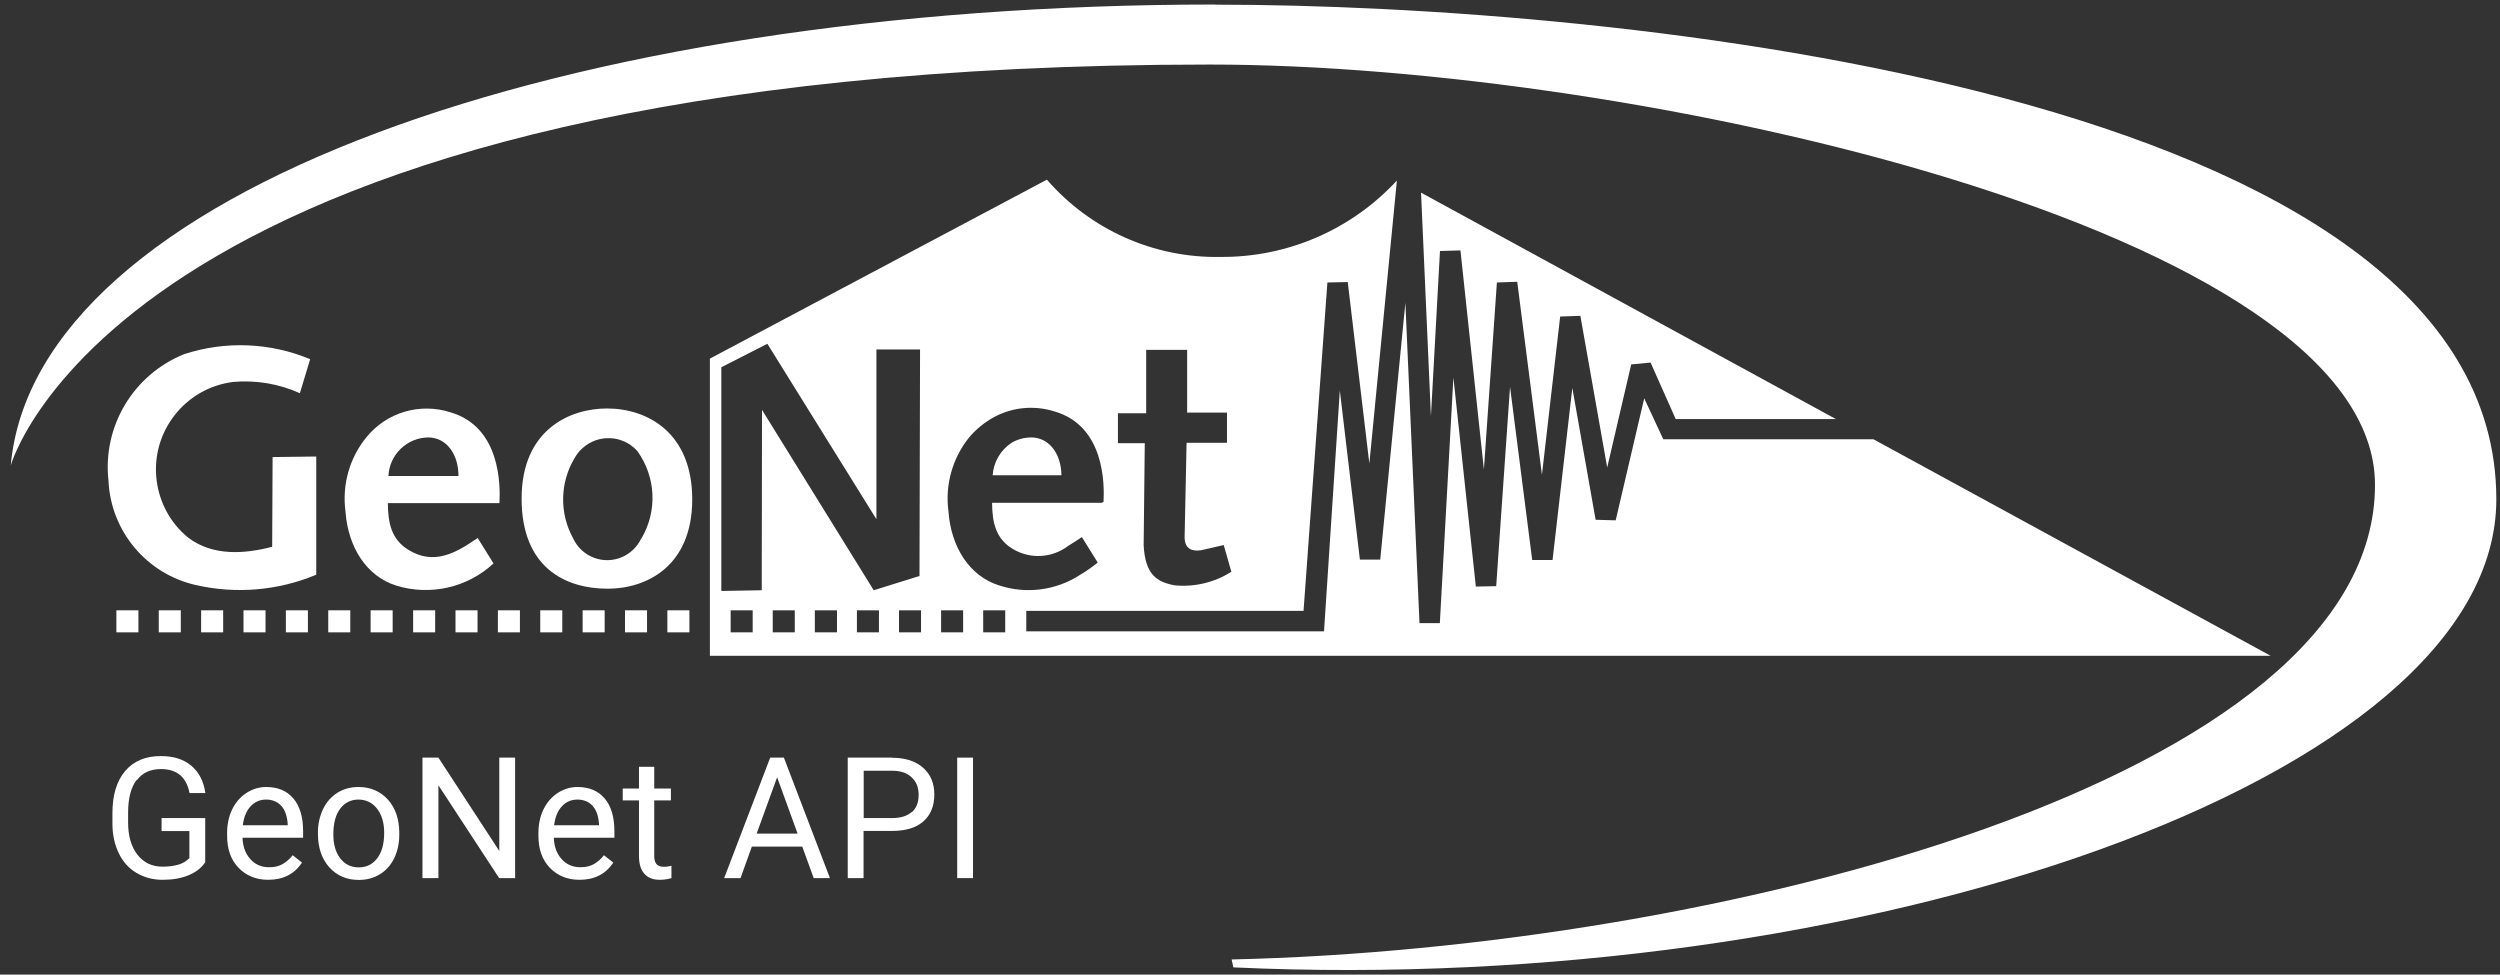 <?xml version="1.0" encoding="UTF-8"?>
<svg id="Layer_1" data-name="Layer 1" xmlns="http://www.w3.org/2000/svg" width="177" height="69" viewBox="0 0 177 69">
  <rect x="0" y="0" width="177" height="69" fill="#333333" stroke="none"/>
  <path d="M19.28,38.71c-1.96,.51-4.18,.68-5.94-.63-1.25-1.01-2.05-2.47-2.25-4.07-.43-3.42,2-6.54,5.42-6.97,1.62-.14,3.24,.13,4.72,.8l.73-2.41c-2.83-1.18-5.99-1.31-8.91-.36h0c-3.6,1.44-5.8,5.11-5.37,8.96,.16,3.57,2.69,6.6,6.18,7.39,2.85,.65,5.83,.4,8.53-.73v-8.37l-3.09,.04-.03,6.34Z" fill="#fff"/>
  <path d="M42.97,28.92c-2.6,0-6.04,1.48-6.04,6.38s3.1,6.38,6.1,6.38c2.7,0,5.98-1.55,5.98-6.33,0-4.69-3.14-6.43-6.04-6.43Zm2.41,9.24c-.27,.56-.73,1-1.29,1.26-1.34,.61-2.91,.02-3.52-1.32-.97-1.77-.93-3.92,.1-5.65,.15-.27,.34-.52,.57-.72,1.13-1.02,2.86-.93,3.88,.2h0c1.33,1.84,1.44,4.29,.27,6.23Z" fill="#fff"/>
  <path d="M31.89,29.19c-2.16-.69-4.52,0-5.95,1.77-1.2,1.47-1.73,3.37-1.48,5.25,.18,2.53,1.49,4.59,3.59,5.25,2.41,.74,5.04,.15,6.89-1.57l-1.12-1.8c-1.56,1.07-3.09,1.96-4.92,.83-1.19-.74-1.43-1.89-1.44-3.3h7.9c.07-1.28,.08-5.39-3.47-6.43Zm-2.98,4.51h-1.41c.07-1.52,1.32-2.72,2.84-2.73,1.28,.02,2.12,1.19,2.12,2.73h-3.56Z" fill="#fff"/>
  <rect x="8.24" y="43.21" width="1.56" height="1.56" fill="#fff"/>
  <rect x="11.24" y="43.21" width="1.56" height="1.56" fill="#fff"/>
  <rect x="14.24" y="43.21" width="1.56" height="1.56" fill="#fff"/>
  <rect x="17.24" y="43.21" width="1.56" height="1.56" fill="#fff"/>
  <rect x="20.24" y="43.21" width="1.56" height="1.56" fill="#fff"/>
  <rect x="23.24" y="43.21" width="1.56" height="1.56" fill="#fff"/>
  <rect x="26.24" y="43.21" width="1.56" height="1.56" fill="#fff"/>
  <rect x="29.25" y="43.21" width="1.56" height="1.56" fill="#fff"/>
  <rect x="32.25" y="43.21" width="1.56" height="1.56" fill="#fff"/>
  <rect x="35.25" y="43.21" width="1.56" height="1.56" fill="#fff"/>
  <rect x="38.25" y="43.21" width="1.56" height="1.56" fill="#fff"/>
  <rect x="41.25" y="43.21" width="1.56" height="1.56" fill="#fff"/>
  <rect x="44.25" y="43.21" width="1.56" height="1.56" fill="#fff"/>
  <rect x="47.25" y="43.21" width="1.56" height="1.56" fill="#fff"/>
  <path d="M86.05,.32C39.81,.32,2.5,13.64,.76,32.96c0,0,7.75-28.39,84.9-28.39,30.3,0,82.49,11.77,82.49,29.76,0,20.9-46.66,32.83-80.95,33.6l.12,.56c44.36,2.07,89.42-13.27,89.42-33.14,0-29.04-62.71-35.02-90.69-35.02Z" fill="#fff"/>
  <path d="M75.15,33.65c-.02-1.51-.85-2.66-2.12-2.68-.5,0-.99,.13-1.41,.38-.78,.51-1.28,1.37-1.34,2.3h0s4.87,0,4.87,0Z" fill="#fff"/>
  <polygon points="101.96 17.77 103.4 17.73 105.06 33.24 105.98 20 107.42 19.95 109.17 33.61 110.46 22.41 111.89 22.36 113.79 33.1 115.49 25.8 116.86 25.67 118.64 29.67 129.98 29.67 100.61 13.64 101.31 29.47 101.95 17.77 101.96 17.77" fill="#fff"/>
  <path d="M92.29,43.26l1.69-23.26,1.44-.03,1.53,12.85,1.95-20.04c-3.22,3.49-7.76,5.45-12.5,5.41-4.7,.09-9.2-1.92-12.28-5.47l-23.86,12.67v21.04h110.5l-28.12-15.33h0s-14.88,0-14.88,0l-1.35-2.9-2.02,8.64-1.42-.04-1.65-9.33-1.4,12.18h-1.44s-1.57-12.26-1.57-12.26l-.98,14.11-1.44,.03-1.59-14.8-.96,17.39h-1.44s-1-22.68-1-22.68l-1.78,18.18h-1.44s-1.42-11.97-1.42-11.97l-1.12,17.05h-21.08v-1.45h19.61Zm-13.13-14h1.99v-4.49h2.9v4.44h2.82v2.14h-2.86l-.14,6.69c0,.86,.59,1.02,1.2,.91l1.57-.36,.54,1.89c-1.19,.76-2.61,1.1-4.02,.96-1.27-.24-2.08-.76-2.19-2.84l.08-7.22h-1.9v-2.13Zm-25.87,15.51h-1.56v-1.56h1.56v1.56Zm.64-2.98h0s-2.86,.05-2.86,.05v-15.84l3.26-1.66,7.72,12.42v-12.02h3.09l-.04,16.04-3.24,1.01-7.91-12.77-.02,12.77Zm2.34,2.98h-1.56v-1.56h1.56v1.56Zm2.98,0h-1.56v-1.56h1.57v1.56Zm2.98,0h-1.56v-1.56h1.56v1.56Zm2.98,0h-1.56v-1.56h1.56v1.56Zm2.98,0h-1.56v-1.56h1.56v1.56Zm2.98,0h-1.56v-1.56h1.56v1.56Zm-.43-3.32h0c-2.1-.66-3.41-2.72-3.59-5.25-.25-1.88,.29-3.78,1.48-5.25,.47-.55,1.03-1.01,1.66-1.37,1.33-.75,2.91-.91,4.37-.45,3.55,1.03,3.54,5.15,3.47,6.42h-.08v.05h-7.81c.01,1.4,.26,2.53,1.44,3.25,1.24,.76,2.81,.67,3.96-.21,.29-.17,.58-.36,.87-.56h0s.06-.03,.09-.05l1.12,1.8c-.4,.32-.81,.61-1.25,.87-1.69,1.1-3.8,1.38-5.72,.75Z" fill="#fff"/>
  <path d="M9.69,55.24c.39-.53,.96-.79,1.71-.79,1.13,0,1.8,.57,2.02,1.7h1.12c-.12-.84-.45-1.48-1-1.94s-1.26-.68-2.15-.68c-1.09,0-1.93,.35-2.53,1.06s-.9,1.7-.9,2.99v.74c0,.79,.16,1.49,.45,2.09s.71,1.07,1.25,1.39,1.16,.49,1.85,.49,1.29-.1,1.81-.31,.92-.51,1.21-.93v-3.13h-3.09v.92h1.97v1.91c-.21,.22-.47,.38-.79,.47-.32,.09-.69,.14-1.11,.14-.75,0-1.34-.28-1.78-.85-.44-.56-.66-1.33-.66-2.28v-.7c0-1,.2-1.77,.59-2.3Z" fill="#fff"/>
  <path d="M18.85,55.72c-.5,0-.97,.14-1.4,.42s-.77,.67-1.01,1.16-.36,1.06-.36,1.68v.2c0,.95,.27,1.7,.81,2.26s1.24,.85,2.1,.85c1.06,0,1.86-.41,2.39-1.22l-.66-.52c-.2,.26-.43,.46-.7,.62s-.59,.23-.97,.23c-.54,0-.98-.19-1.33-.58s-.53-.89-.55-1.51h4.29v-.45c0-1.01-.23-1.79-.69-2.33s-1.1-.81-1.92-.81Zm1.52,2.71h-3.18c.07-.57,.25-1.02,.55-1.34s.66-.48,1.1-.48,.81,.15,1.08,.45,.41,.73,.45,1.28v.08Z" fill="#fff"/>
  <path d="M25.39,55.72c-.56,0-1.06,.13-1.49,.4s-.78,.65-1.02,1.15-.37,1.05-.37,1.68v.08c0,.98,.27,1.78,.8,2.37s1.23,.9,2.09,.9c.57,0,1.08-.14,1.51-.41s.78-.66,1.01-1.15,.35-1.04,.35-1.66v-.08c0-.99-.27-1.79-.8-2.38s-1.23-.9-2.09-.9Zm1.32,5.04c-.32,.43-.76,.65-1.31,.65s-.98-.21-1.31-.64-.49-.99-.49-1.69c0-.79,.16-1.4,.49-1.83s.76-.64,1.29-.64,.99,.22,1.32,.65,.5,1,.5,1.69c0,.78-.16,1.38-.49,1.81Z" fill="#fff"/>
  <polygon points="35.35 60.25 31.04 53.64 29.91 53.64 29.91 62.17 31.04 62.17 31.04 55.6 35.34 62.17 36.47 62.17 36.47 53.64 35.35 53.64 35.35 60.25" fill="#fff"/>
  <path d="M40.89,55.72c-.5,0-.97,.14-1.4,.42s-.77,.67-1.01,1.16-.36,1.06-.36,1.68v.2c0,.95,.27,1.7,.81,2.26s1.24,.85,2.1,.85c1.06,0,1.86-.41,2.39-1.22l-.66-.52c-.2,.26-.43,.46-.7,.62s-.59,.23-.97,.23c-.54,0-.98-.19-1.33-.58s-.53-.89-.55-1.51h4.29v-.45c0-1.01-.23-1.79-.69-2.33s-1.1-.81-1.92-.81Zm1.52,2.71h-3.18c.07-.57,.25-1.02,.55-1.34s.66-.48,1.1-.48,.81,.15,1.08,.45,.41,.73,.45,1.28v.08Z" fill="#fff"/>
  <path d="M46.48,61.18c-.11-.13-.16-.32-.16-.57v-3.94h1.18v-.84h-1.18v-1.54h-1.08v1.54h-1.15v.84h1.15v3.93c0,.54,.12,.96,.37,1.25s.61,.44,1.1,.44c.27,0,.55-.04,.83-.12v-.87c-.22,.05-.39,.07-.52,.07-.25,0-.43-.06-.54-.19Z" fill="#fff"/>
  <path d="M54.53,53.64l-3.26,8.53h1.16l.8-2.23h3.57l.81,2.23h1.15l-3.26-8.53h-.98Zm-.96,5.38l1.45-3.99,1.45,3.99h-2.9Z" fill="#fff"/>
  <path d="M63.17,53.64h-3.15v8.53h1.12v-3.34h2.01c.96,0,1.71-.22,2.22-.67s.78-1.08,.78-1.91c0-.79-.26-1.42-.79-1.89s-1.26-.71-2.19-.71Zm1.38,3.85c-.32,.28-.78,.43-1.38,.43h-2.02v-3.35h2.09c.56,.01,1,.17,1.32,.48,.32,.3,.48,.71,.48,1.22,0,.54-.16,.95-.48,1.23Z" fill="#fff"/>
  <rect x="67.77" y="53.64" width="1.12" height="8.53" fill="#fff"/>
</svg>